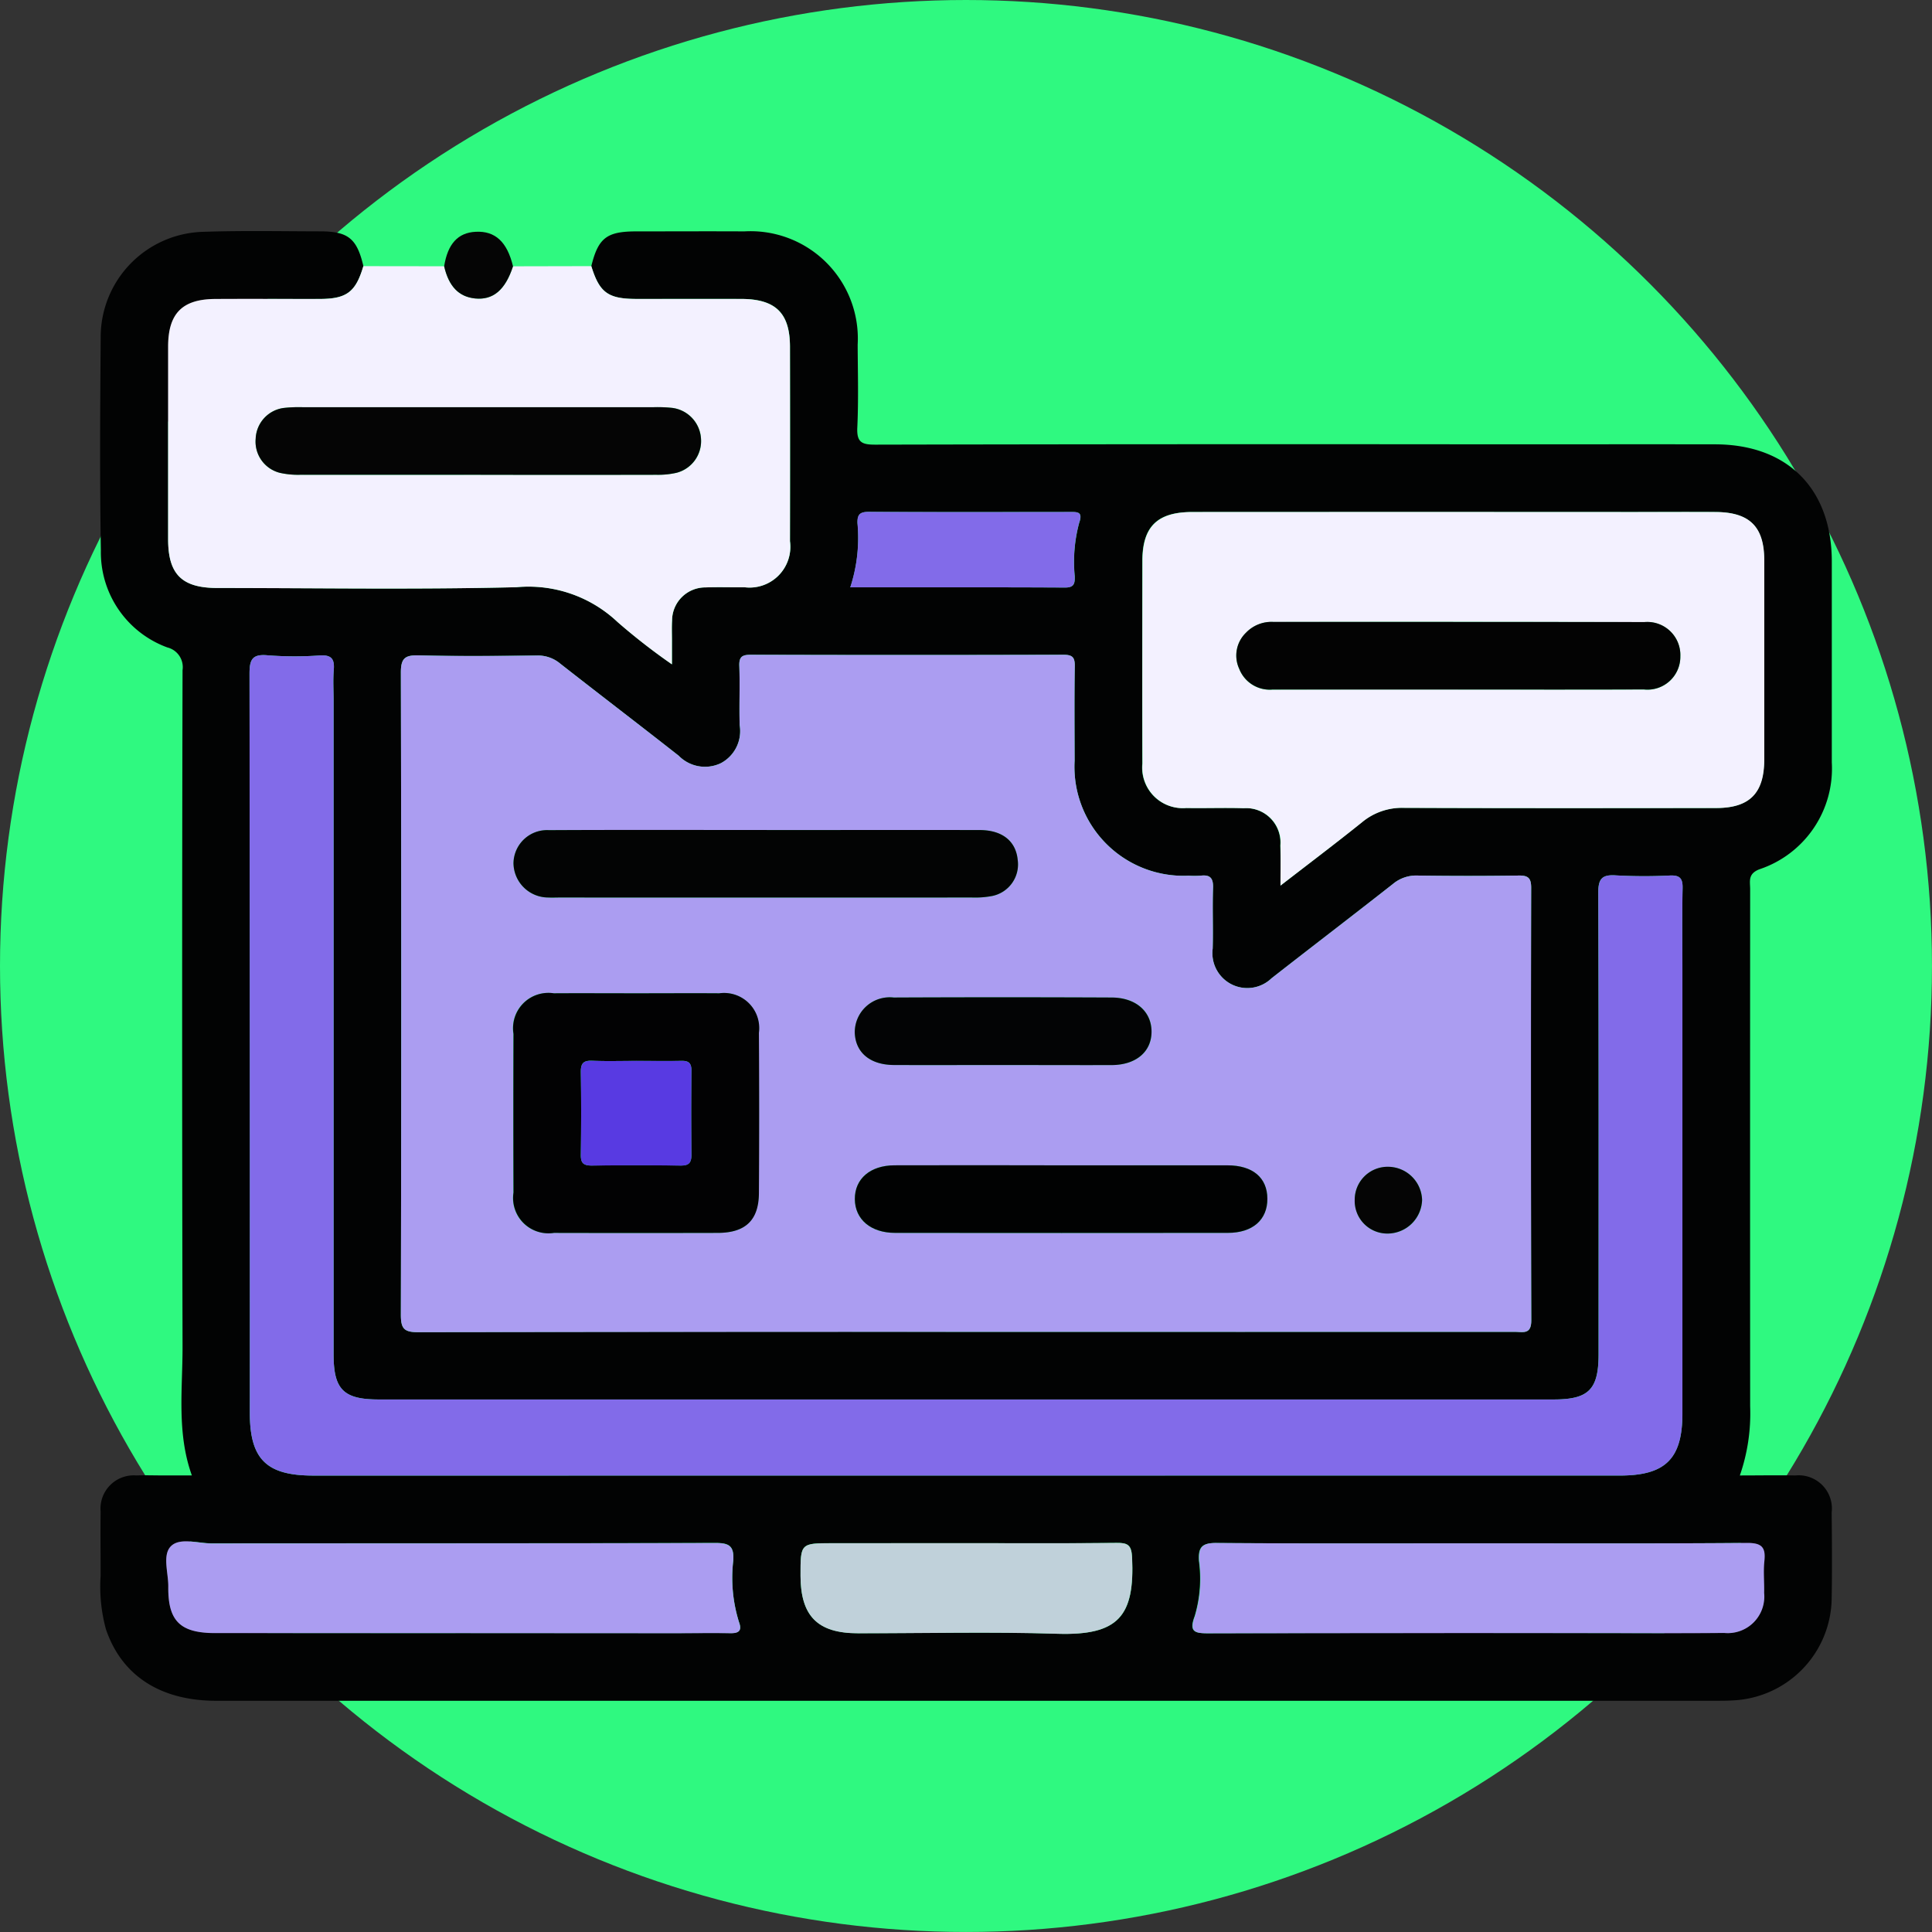 <svg xmlns="http://www.w3.org/2000/svg" width="90.997" height="90.997" viewBox="0 0 90.997 90.997">
  <rect x="0" y="0" width="90.997" height="90.997" fill="#333333" stroke="none"/>
  <g id="Grupo_85703" data-name="Grupo 85703" transform="translate(-0.278 -0.277)">
    <circle id="Elipse_5411" data-name="Elipse 5411" cx="45.498" cy="45.498" r="45.498" transform="translate(0.278 0.277)" fill="#2ff980"/>
    <g id="Grupo_85756" data-name="Grupo 85756" transform="translate(-369.672 324.225)">
      <path id="Trazado_126911" data-name="Trazado 126911" d="M397.8-311.412c.326-1.324.722-1.635,2.106-1.638,1.7,0,3.4-.009,5.1,0a5.055,5.055,0,0,1,5.34,5.338c.006,1.3.044,2.6-.017,3.9-.032.692.206.809.844.807q14.569-.032,29.138-.015c3.477,0,6.953-.006,10.43,0,3.411.008,5.485,2.1,5.487,5.517q0,4.736,0,9.472a5,5,0,0,1-3.41,5.026c-.555.216-.436.57-.436.935q-.007,12.179,0,24.358a8.907,8.907,0,0,1-.485,3.258c.929,0,1.771-.016,2.612,0a1.566,1.566,0,0,1,1.713,1.744c.013,1.353.023,2.707,0,4.059a4.873,4.873,0,0,1-4.6,4.789c-.291.018-.584.02-.875.02q-35.308,0-70.617,0c-2.635,0-4.453-1.192-5.191-3.37a7.638,7.638,0,0,1-.25-2.518c0-1.008-.012-2.017,0-3.025a1.566,1.566,0,0,1,1.678-1.7c.424-.015.849,0,1.274,0h1.346c-.722-2.015-.434-4.065-.439-6.088q-.037-15.92,0-31.84a.956.956,0,0,0-.714-1.07,4.769,4.769,0,0,1-3.133-4.562c-.056-3.342-.035-6.686-.009-10.029a4.962,4.962,0,0,1,4.858-4.986c1.829-.062,3.662-.024,5.493-.021,1.308,0,1.72.344,2.023,1.637-.359,1.217-.78,1.541-2.047,1.546-1.645.006-3.29-.006-4.935,0-1.549.009-2.211.685-2.213,2.245q0,4.536,0,9.073c0,1.653.647,2.294,2.319,2.295,4.7,0,9.394.078,14.088-.037a6.1,6.1,0,0,1,4.76,1.639,29.4,29.4,0,0,0,2.562,1.994c0-.482,0-.8,0-1.109s-.013-.638.006-.955a1.565,1.565,0,0,1,1.578-1.559c.609-.024,1.22,0,1.831-.008a1.92,1.92,0,0,0,2.144-2.17q.009-4.576,0-9.152c0-1.591-.672-2.251-2.29-2.257-1.645-.007-3.29,0-4.935,0C398.587-309.869,398.186-310.164,397.8-311.412Zm17.639,50.194q12.935,0,25.87,0c.373,0,.766.139.764-.54q-.036-10.187-.005-20.374c0-.456-.138-.585-.585-.578q-2.387.035-4.776,0a1.706,1.706,0,0,0-1.154.4c-1.9,1.491-3.815,2.955-5.716,4.441a1.647,1.647,0,0,1-1.845.3,1.647,1.647,0,0,1-.925-1.7c.027-.954-.017-1.911.017-2.865.016-.464-.146-.625-.589-.57a4.264,4.264,0,0,1-.557,0,5.135,5.135,0,0,1-5.374-5.414c0-1.486-.016-2.972.008-4.457.007-.418-.114-.535-.534-.534q-7.363.022-14.726,0c-.408,0-.555.094-.54.525.033.927-.01,1.857.016,2.785a1.709,1.709,0,0,1-.893,1.8,1.734,1.734,0,0,1-1.978-.355c-1.855-1.458-3.731-2.889-5.589-4.345a1.625,1.625,0,0,0-1.087-.374c-1.857.02-3.715.039-5.571-.008-.649-.016-.841.137-.839.813q.034,15.121,0,30.243c0,.659.153.825.819.823Q402.545-261.239,415.44-261.218Zm-.008,6.768h30.813c2.148,0,2.944-.789,2.945-2.914q0-10.429,0-20.857c0-1.3-.017-2.6.009-3.9.009-.448-.125-.608-.583-.591a24.31,24.31,0,0,1-2.547-.005c-.652-.045-.843.142-.841.816.025,7.244.016,14.488.015,21.732,0,1.667-.464,2.136-2.118,2.136H387.791c-1.661,0-2.129-.467-2.129-2.124q0-15.4,0-30.808c0-.478-.031-.958.009-1.432.042-.505-.1-.71-.648-.68a16.512,16.512,0,0,1-2.466-.006c-.748-.071-.857.221-.855.89q.03,17.394.015,34.788c0,2.184.778,2.956,2.982,2.956Zm14.829-27.787c1.368-1.06,2.616-2,3.828-2.98a2.94,2.94,0,0,1,1.967-.682c4.906.02,9.812.013,14.719.008,1.577,0,2.261-.7,2.263-2.287q0-4.693,0-9.387c0-1.575-.69-2.258-2.286-2.267-1.326-.008-2.652,0-3.978,0q-10.343,0-20.686,0c-1.64,0-2.334.691-2.336,2.305,0,3.182-.01,6.364,0,9.546a1.909,1.909,0,0,0,2.068,2.088c.9.016,1.8-.019,2.7.01a1.62,1.62,0,0,1,1.731,1.754C430.272-283.55,430.261-282.971,430.261-282.236Zm-38.316,35.207h9.71c.9,0,1.8-.011,2.706,0,.4.007.539-.128.4-.514a6.99,6.99,0,0,1-.272-2.91c.043-.682-.192-.825-.842-.823-7.906.023-15.812.011-23.717.02-.656,0-1.5-.282-1.919.122s-.125,1.259-.132,1.913c-.018,1.621.564,2.185,2.21,2.186Q386.016-247.026,391.945-247.029Zm47.792-4.228c-4.165,0-8.33.016-12.5-.016-.677-.005-.861.2-.819.846a6.155,6.155,0,0,1-.2,2.6c-.29.766.026.809.657.807q9.033-.025,18.066-.01c2.069,0,4.139.013,6.208-.006a1.719,1.719,0,0,0,1.877-1.885c.011-.5-.041-1.012.013-1.511.07-.653-.139-.849-.817-.843C448.067-251.241,443.9-251.258,439.737-251.258Zm-24.276-.007h-6.285c-1.523,0-1.523,0-1.519,1.528,0,1.9.8,2.711,2.7,2.713,3.129,0,6.26-.076,9.386.024,2.9.093,3.66-.831,3.529-3.6-.027-.579-.2-.686-.728-.679C420.181-251.25,417.821-251.265,415.461-251.265ZM410-296.284c3.438,0,6.777-.008,10.117.01.432,0,.463-.2.455-.529a7.077,7.077,0,0,1,.21-2.522c.182-.525-.077-.509-.439-.508-3.155,0-6.311.01-9.466-.006-.414,0-.551.114-.537.534A7.5,7.5,0,0,1,410-296.284Z" fill="#020303"/>
      <path id="Trazado_126912" data-name="Trazado 126912" d="M404.636-307.891c.385,1.248.786,1.543,2.13,1.546,1.645,0,3.29,0,4.935,0,1.617.006,2.288.666,2.29,2.257q.006,4.576,0,9.152a1.92,1.92,0,0,1-2.144,2.17c-.61.008-1.221-.016-1.831.008a1.565,1.565,0,0,0-1.578,1.559c-.019.317-.005.636-.006.955s0,.627,0,1.109a29.41,29.41,0,0,1-2.562-1.994,6.1,6.1,0,0,0-4.76-1.639c-4.693.115-9.391.039-14.088.037-1.671,0-2.318-.642-2.319-2.295q0-4.536,0-9.073c0-1.561.664-2.236,2.213-2.245,1.645-.01,3.29,0,4.935,0,1.267-.005,1.688-.329,2.047-1.546l3.806.005c.219.947.686,1.434,1.452,1.516.853.091,1.426-.393,1.792-1.514Zm-5.365,9.829q4.218,0,8.437,0a3.909,3.909,0,0,0,.944-.094,1.543,1.543,0,0,0,1.153-1.606,1.554,1.554,0,0,0-1.347-1.451,6.478,6.478,0,0,0-.874-.034q-8.277,0-16.555,0a6.416,6.416,0,0,0-.873.035,1.519,1.519,0,0,0-1.328,1.452,1.516,1.516,0,0,0,1.142,1.605,3.927,3.927,0,0,0,.945.091Q395.093-298.056,399.271-298.062Z" transform="translate(-6.835 -3.522)" fill="#f3f1ff"/>
      <path id="Trazado_126913" data-name="Trazado 126913" d="M428.687-311.344c-.366,1.121-.94,1.6-1.792,1.514-.766-.081-1.233-.569-1.452-1.516.169-1.056.648-1.581,1.483-1.624C427.847-313.018,428.409-312.5,428.687-311.344Z" transform="translate(-34.574 -0.061)" fill="#050505"/>
      <path id="Trazado_126914" data-name="Trazado 126914" d="M445.668-218.643q-12.9,0-25.79.017c-.666,0-.82-.164-.819-.823q.035-15.121,0-30.243c0-.676.191-.829.839-.813,1.856.047,3.714.028,5.571.008a1.626,1.626,0,0,1,1.087.374c1.857,1.456,3.734,2.887,5.589,4.345a1.734,1.734,0,0,0,1.978.355,1.709,1.709,0,0,0,.893-1.8c-.026-.928.016-1.857-.016-2.785-.015-.431.132-.526.54-.525q7.363.02,14.726,0c.419,0,.54.115.534.534-.024,1.485-.013,2.971-.008,4.457a5.135,5.135,0,0,0,5.374,5.414,4.261,4.261,0,0,0,.557,0c.444-.055.605.106.589.57-.034.954.01,1.91-.017,2.865a1.647,1.647,0,0,0,.925,1.7,1.647,1.647,0,0,0,1.845-.3c1.9-1.486,3.819-2.951,5.716-4.442a1.706,1.706,0,0,1,1.154-.4q2.387.036,4.776,0c.446-.006.586.122.585.578q-.02,10.187.005,20.374c0,.679-.391.54-.764.54Q458.6-218.641,445.668-218.643Zm-15.514-15.946c-1.3,0-2.6-.008-3.9,0a1.665,1.665,0,0,0-1.9,1.911q-.012,3.737,0,7.474a1.666,1.666,0,0,0,1.907,1.9q3.857.011,7.714,0c1.3,0,1.93-.594,1.938-1.871q.024-3.777,0-7.553a1.655,1.655,0,0,0-1.868-1.861C432.752-234.6,431.453-234.589,430.154-234.589Zm6.139-7.689v0c-3.42,0-6.841-.011-10.261.007a1.582,1.582,0,0,0-1.67,1.554,1.637,1.637,0,0,0,1.629,1.618c.185.014.371,0,.557,0q9.7,0,19.409,0a4.306,4.306,0,0,0,.946-.07,1.518,1.518,0,0,0,1.207-1.707c-.086-.881-.724-1.4-1.795-1.4C442.974-242.284,439.633-242.278,436.293-242.278Zm13.9,15.792q-3.94,0-7.879,0c-1.151,0-1.88.632-1.873,1.593s.751,1.588,1.894,1.589q7.839.007,15.679,0c1.166,0,1.861-.617,1.857-1.608s-.688-1.571-1.878-1.573C455.389-226.49,452.789-226.486,450.189-226.486Zm-2.821-4.723c1.722,0,3.444.005,5.166,0,1.157,0,1.885-.626,1.88-1.582s-.746-1.6-1.892-1.6q-5.126-.017-10.252,0a1.647,1.647,0,0,0-1.834,1.65c.03.942.72,1.524,1.846,1.529C443.977-231.2,445.673-231.21,447.368-231.21Zm16.617,6.339a1.536,1.536,0,0,0,1.521,1.6,1.633,1.633,0,0,0,1.652-1.585,1.611,1.611,0,0,0-1.594-1.56A1.549,1.549,0,0,0,463.985-224.87Z" transform="translate(-30.228 -42.575)" fill="#ab9df1"/>
      <path id="Trazado_126915" data-name="Trazado 126915" d="M430.45-211.845H399.717c-2.2,0-2.982-.772-2.982-2.956q0-17.394-.015-34.788c0-.668.107-.96.855-.89a16.516,16.516,0,0,0,2.466.006c.547-.031.69.174.648.68-.04.474-.009.955-.009,1.432q0,15.4,0,30.808c0,1.657.468,2.124,2.129,2.124h55.336c1.654,0,2.118-.469,2.118-2.136,0-7.244.01-14.488-.015-21.732,0-.674.189-.861.841-.816a24.293,24.293,0,0,0,2.547.005c.458-.017.592.143.583.591-.026,1.3-.009,2.6-.009,3.9q0,10.428,0,20.857c0,2.125-.8,2.914-2.945,2.914Z" transform="translate(-15.018 -42.604)" fill="#826be9"/>
      <path id="Trazado_126916" data-name="Trazado 126916" d="M534.978-254.015c0-.735.01-1.314,0-1.891a1.62,1.62,0,0,0-1.731-1.754c-.9-.029-1.8.006-2.7-.01a1.909,1.909,0,0,1-2.068-2.088c-.013-3.182-.007-6.364,0-9.546,0-1.615.7-2.3,2.336-2.306q10.343-.006,20.686,0c1.326,0,2.652-.006,3.978,0,1.6.009,2.284.692,2.286,2.267q0,4.693,0,9.387c0,1.587-.686,2.286-2.263,2.287-4.906.005-9.812.011-14.719-.008a2.939,2.939,0,0,0-1.967.682C537.594-256.014,536.347-255.076,534.978-254.015Zm8.369-9.235c2.915,0,5.83.008,8.745,0a1.549,1.549,0,0,0,1.719-1.562,1.558,1.558,0,0,0-1.687-1.612q-8.745-.023-17.489-.007a1.664,1.664,0,0,0-1.289.516,1.49,1.49,0,0,0-.314,1.688,1.545,1.545,0,0,0,1.572.982Q538.974-263.255,543.347-263.251Z" transform="translate(-104.717 -28.221)" fill="#f3f1ff"/>
      <path id="Trazado_126917" data-name="Trazado 126917" d="M398.594-115.366q-5.929,0-11.859,0c-1.647,0-2.229-.566-2.21-2.186.007-.655-.293-1.5.132-1.913s1.263-.122,1.919-.122c7.905-.009,15.811,0,23.717-.02.649,0,.884.142.842.823a6.991,6.991,0,0,0,.272,2.91c.143.386,0,.52-.4.514-.9-.015-1.8,0-2.706,0Z" transform="translate(-6.649 -131.663)" fill="#ab9df1"/>
      <path id="Trazado_126918" data-name="Trazado 126918" d="M549.513-119.438c4.165,0,8.33.016,12.5-.017.677-.005.887.191.817.843-.054.5,0,1.007-.013,1.511a1.719,1.719,0,0,1-1.877,1.885c-2.069.019-4.139.006-6.208.006q-9.033,0-18.066.01c-.631,0-.947-.041-.657-.807a6.155,6.155,0,0,0,.2-2.6c-.042-.65.142-.851.819-.846C541.183-119.422,545.348-119.438,549.513-119.438Z" transform="translate(-109.776 -131.82)" fill="#ab9df1"/>
      <path id="Trazado_126919" data-name="Trazado 126919" d="M485.851-119.449c2.36,0,4.72.015,7.08-.011.527-.006.7.1.728.679.131,2.766-.634,3.69-3.529,3.6-3.126-.1-6.257-.019-9.386-.024-1.9,0-2.692-.81-2.7-2.713,0-1.528,0-1.528,1.519-1.528Z" transform="translate(-70.39 -131.816)" fill="#c0d1da"/>
      <path id="Trazado_126920" data-name="Trazado 126920" d="M485.377-268.074a7.493,7.493,0,0,0,.339-3.022c-.014-.42.123-.536.537-.534,3.155.015,6.31.01,9.466.006.362,0,.621-.017.439.508a7.076,7.076,0,0,0-.21,2.522c.008.334-.023.532-.455.529C492.154-268.082,488.815-268.074,485.377-268.074Z" transform="translate(-75.381 -28.21)" fill="#826be9"/>
      <path id="Trazado_126921" data-name="Trazado 126921" d="M408.07-283.9q-4.179,0-8.357,0a3.922,3.922,0,0,1-.945-.091,1.515,1.515,0,0,1-1.142-1.605,1.519,1.519,0,0,1,1.328-1.452,6.426,6.426,0,0,1,.873-.035q8.278,0,16.555,0a6.473,6.473,0,0,1,.873.034A1.554,1.554,0,0,1,418.6-285.6a1.543,1.543,0,0,1-1.153,1.606,3.907,3.907,0,0,1-.944.094Q412.289-283.891,408.07-283.9Z" transform="translate(-15.634 -17.686)" fill="#050505"/>
      <path id="Trazado_126922" data-name="Trazado 126922" d="M441.449-200.583c1.3,0,2.6-.009,3.9,0a1.655,1.655,0,0,1,1.868,1.861q.024,3.777,0,7.553c-.008,1.277-.635,1.868-1.938,1.871q-3.857.009-7.714,0a1.666,1.666,0,0,1-1.907-1.9q-.013-3.737,0-7.474a1.665,1.665,0,0,1,1.9-1.911C438.851-200.591,440.15-200.583,441.449-200.583Zm-.02,3.184c-.688,0-1.378.022-2.065-.008-.424-.019-.543.134-.535.545.022,1.3.019,2.594,0,3.891-.005.38.124.5.5.5q2.1-.025,4.209,0c.385,0,.5-.135.5-.507q-.022-1.985,0-3.97c0-.347-.13-.462-.467-.454C442.859-197.387,442.143-197.4,441.429-197.4Z" transform="translate(-41.522 -76.581)" fill="#020203"/>
      <path id="Trazado_126923" data-name="Trazado 126923" d="M447.606-224.673c3.341,0,6.682-.006,10.022,0,1.07,0,1.709.523,1.795,1.4a1.518,1.518,0,0,1-1.207,1.707,4.308,4.308,0,0,1-.946.07q-9.7.005-19.409,0c-.185,0-.372.009-.557,0a1.637,1.637,0,0,1-1.629-1.618,1.582,1.582,0,0,1,1.67-1.554c3.42-.018,6.841-.007,10.261-.007Z" transform="translate(-41.54 -60.18)" fill="#030404"/>
      <path id="Trazado_126924" data-name="Trazado 126924" d="M495.8-175.189c2.6,0,5.2,0,7.8,0,1.19,0,1.874.583,1.878,1.573s-.69,1.607-1.857,1.608q-7.84.008-15.679,0c-1.143,0-1.887-.637-1.894-1.589s.721-1.591,1.873-1.593Q491.857-175.2,495.8-175.189Z" transform="translate(-75.835 -93.872)" fill="#010202"/>
      <path id="Trazado_126925" data-name="Trazado 126925" d="M492.972-196.8c-1.7,0-3.391.006-5.086,0-1.126-.006-1.816-.587-1.846-1.529a1.647,1.647,0,0,1,1.834-1.65q5.126-.023,10.252,0c1.146,0,1.887.654,1.892,1.6s-.723,1.577-1.88,1.582C496.416-196.793,494.694-196.8,492.972-196.8Z" transform="translate(-75.831 -76.986)" fill="#030405"/>
      <path id="Trazado_126926" data-name="Trazado 126926" d="M559.829-173.426a1.55,1.55,0,0,1,1.579-1.548,1.611,1.611,0,0,1,1.594,1.56,1.633,1.633,0,0,1-1.653,1.585A1.536,1.536,0,0,1,559.829-173.426Z" transform="translate(-126.072 -94.019)" fill="#050505"/>
      <path id="Trazado_126927" data-name="Trazado 126927" d="M552.8-252.207q-4.373,0-8.745,0a1.545,1.545,0,0,1-1.571-.982,1.49,1.49,0,0,1,.314-1.688,1.664,1.664,0,0,1,1.289-.516q8.745,0,17.489.007a1.558,1.558,0,0,1,1.687,1.612,1.549,1.549,0,0,1-1.719,1.562C558.628-252.2,555.713-252.207,552.8-252.207Z" transform="translate(-114.169 -39.264)" fill="#030303"/>
      <path id="Trazado_126928" data-name="Trazado 126928" d="M448.213-190.62c.715,0,1.43.012,2.144,0,.337-.008.47.107.467.454q-.02,1.985,0,3.97c0,.372-.115.512-.5.507q-2.1-.026-4.209,0c-.378,0-.507-.12-.5-.5.018-1.3.021-2.594,0-3.891-.007-.411.111-.564.536-.545C446.836-190.6,447.525-190.62,448.213-190.62Z" transform="translate(-48.307 -83.36)" fill="#583ae2"/>
    </g>
  </g>
</svg>
